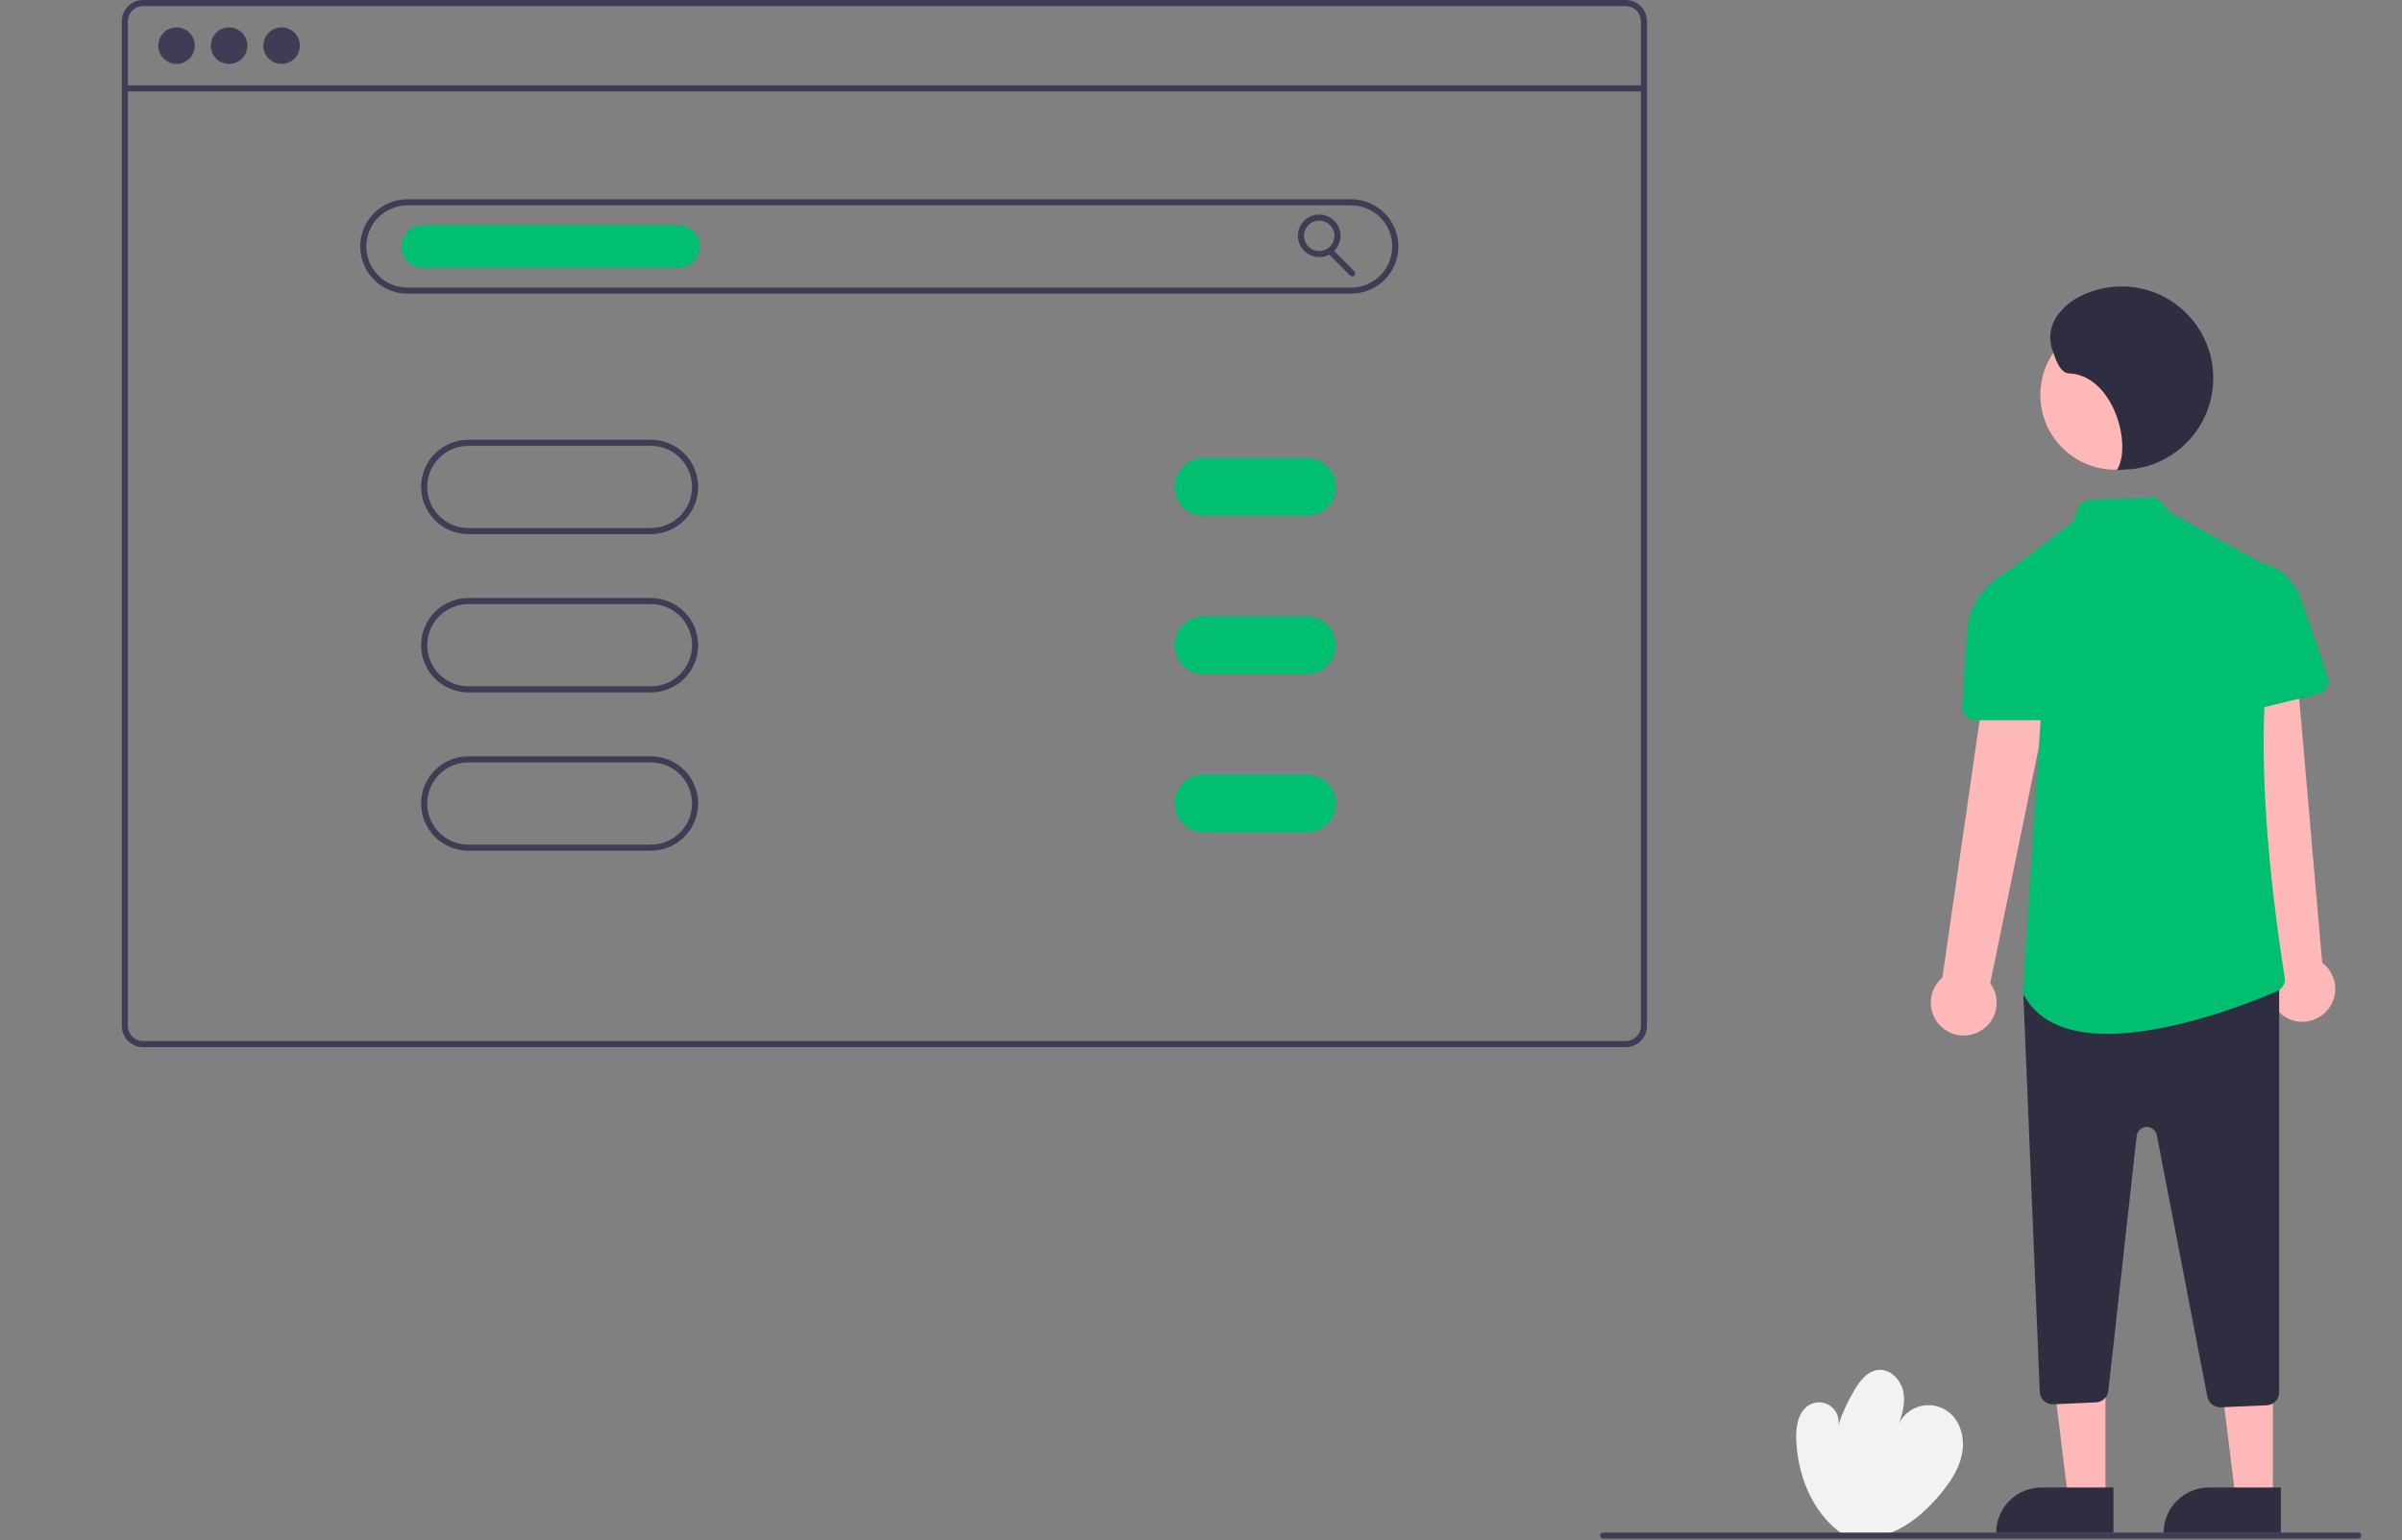 <svg width="789" height="506" viewBox="0 0 789 506" fill="none" xmlns="http://www.w3.org/2000/svg">
<rect x="0" y="0" width="789" height="506" fill="#808080" stroke="none"/>
<g clip-path="url(#clip0_54_35)">
<path d="M763.679 332.712C764.827 331.639 765.725 330.329 766.311 328.871C766.897 327.414 767.156 325.846 767.07 324.278C766.985 322.71 766.557 321.18 765.816 319.795C765.075 318.41 764.039 317.205 762.782 316.264L752.03 192.639L729.556 199.021L747.197 318.982C745.756 321.199 745.178 323.867 745.573 326.482C745.968 329.096 747.308 331.475 749.34 333.168C751.372 334.86 753.953 335.748 756.596 335.664C759.239 335.58 761.759 334.53 763.679 332.712V332.712Z" fill="#FFB8B8"/>
<path d="M746.591 492.157L734.331 492.156L728.499 444.868L746.593 444.869L746.591 492.157Z" fill="#FFB8B8"/>
<path d="M734.363 234.471C733.76 234.467 733.165 234.337 732.615 234.088C732.065 233.84 731.574 233.479 731.172 233.029C730.771 232.579 730.468 232.05 730.284 231.475C730.1 230.901 730.038 230.295 730.103 229.695L734.322 190.885L742.472 184.916L742.657 184.936C742.744 184.946 751.426 186.03 755.316 195.754C758.086 202.678 762.316 215.475 764.591 222.487C764.774 223.051 764.838 223.646 764.78 224.236C764.721 224.825 764.542 225.396 764.253 225.913C763.964 226.43 763.571 226.882 763.099 227.24C762.627 227.598 762.086 227.855 761.51 227.994L735.402 234.344C735.062 234.428 734.713 234.471 734.363 234.471V234.471Z" fill="#01BF71"/>
<path d="M605.568 504.209C595.351 497.374 590.206 484.371 590.003 472.08C589.935 467.959 590.975 463.18 594.668 461.347C595.724 460.823 596.906 460.6 598.081 460.703C599.256 460.807 600.38 461.233 601.329 461.935C602.277 462.637 603.014 463.587 603.457 464.68C603.901 465.774 604.033 466.968 603.841 468.132C605.21 464.123 606.986 460.264 609.142 456.616C610.967 453.528 613.53 450.314 617.105 450.02C621.253 449.68 624.717 453.708 625.305 457.828C625.893 461.948 624.394 466.048 622.921 469.94C623.337 468.178 624.189 466.547 625.398 465.199C626.607 463.85 628.135 462.827 629.842 462.221C631.549 461.616 633.381 461.448 635.169 461.734C636.958 462.02 638.646 462.749 640.08 463.856C644.136 466.987 645.472 472.75 644.452 477.772C643.432 482.793 640.435 487.187 637.121 491.095C633.235 495.678 628.735 499.865 623.348 502.526C617.96 505.186 611.59 506.204 605.859 504.4L605.568 504.209Z" fill="#F2F2F2"/>
<path d="M649.895 339.023C651.301 338.323 652.536 337.324 653.514 336.095C654.492 334.866 655.189 333.438 655.555 331.911C655.922 330.383 655.949 328.794 655.634 327.256C655.32 325.717 654.672 324.266 653.736 323.005L678.769 201.465L655.409 201.157L638.025 321.155C636.011 322.867 634.694 325.259 634.325 327.878C633.956 330.496 634.561 333.159 636.024 335.361C637.487 337.564 639.707 339.153 642.263 339.828C644.82 340.503 647.535 340.216 649.895 339.023V339.023Z" fill="#FFB8B8"/>
<path d="M691.591 492.157L679.331 492.156L673.499 444.868L691.593 444.869L691.591 492.157Z" fill="#FFB8B8"/>
<path d="M670.574 488.653H694.218V503.54H655.688C655.688 499.592 657.256 495.805 660.048 493.014C662.84 490.222 666.626 488.653 670.574 488.653V488.653Z" fill="#2F2E41"/>
<path d="M725.574 488.653H749.218V503.54H710.688C710.688 499.592 712.256 495.805 715.048 493.014C717.84 490.222 721.626 488.653 725.574 488.653V488.653Z" fill="#2F2E41"/>
<path d="M694.768 154.293C708.332 154.293 719.329 143.297 719.329 129.732C719.329 116.167 708.332 105.171 694.768 105.171C681.203 105.171 670.207 116.167 670.207 129.732C670.207 143.297 681.203 154.293 694.768 154.293Z" fill="#FFB8B8"/>
<path d="M729.296 462.319C728.297 462.315 727.329 461.965 726.558 461.329C725.787 460.693 725.26 459.81 725.065 458.829L708.461 372.923C708.309 372.136 707.88 371.43 707.252 370.933C706.624 370.435 705.838 370.18 705.038 370.212C704.237 370.244 703.475 370.562 702.889 371.108C702.303 371.655 701.932 372.393 701.843 373.189L692.546 456.867C692.436 457.888 691.964 458.836 691.214 459.538C690.464 460.24 689.487 460.65 688.461 460.692L674.516 461.326C673.949 461.356 673.382 461.271 672.849 461.078C672.315 460.884 671.826 460.585 671.41 460.199C670.991 459.816 670.652 459.355 670.413 458.84C670.174 458.326 670.04 457.769 670.018 457.202L664.671 327.943C664.642 327.291 664.763 326.64 665.024 326.042C665.285 325.443 665.68 324.912 666.179 324.489L669.271 321.851C670.05 321.187 671.041 320.821 672.066 320.821H744.344C745.486 320.822 746.581 321.277 747.388 322.084C748.195 322.891 748.65 323.986 748.651 325.128V457.357C748.653 458.468 748.225 459.536 747.457 460.338C746.689 461.14 745.641 461.614 744.531 461.66L729.48 462.315C729.419 462.317 729.357 462.319 729.296 462.319Z" fill="#2F2E41"/>
<path d="M692.279 339.628C680.593 339.628 670.293 336.514 665.093 327.433C664.658 326.685 664.454 325.825 664.507 324.961L671.04 225.085C671.093 224.277 670.852 223.478 670.361 222.834L652.028 198.796C651.684 198.345 651.433 197.831 651.288 197.284C651.143 196.736 651.108 196.165 651.185 195.603C651.261 195.042 651.448 194.501 651.734 194.012C652.02 193.523 652.399 193.095 652.851 192.753L680.353 171.917C680.93 171.478 681.351 170.865 681.551 170.168L682.352 167.364C682.6 166.491 683.119 165.718 683.833 165.158C684.547 164.597 685.42 164.277 686.328 164.243L706.508 163.467C707.181 163.444 707.85 163.578 708.462 163.858C709.075 164.138 709.614 164.557 710.037 165.081L712.184 167.765C712.458 168.108 712.796 168.393 713.18 168.605L746.93 187.256C747.596 187.625 748.153 188.164 748.543 188.818C748.934 189.472 749.144 190.217 749.153 190.979L749.154 191.039L749.14 191.096C741.273 223.899 741.715 265.36 750.532 321.581C750.556 322.438 750.323 323.283 749.863 324.007C749.403 324.731 748.738 325.301 747.952 325.644C740.647 328.808 714.06 339.628 692.279 339.628Z" fill="#01BF71"/>
<path d="M671.727 236.604H648.869C648.283 236.605 647.702 236.486 647.164 236.254C646.625 236.023 646.139 235.683 645.737 235.257C645.334 234.831 645.023 234.327 644.822 233.776C644.621 233.225 644.535 232.639 644.569 232.054C644.909 226.23 645.58 215.156 646.252 206.422C647.219 193.854 659.534 187.668 659.658 187.606L659.899 187.488L668.213 192.766L675.95 231.454C676.075 232.078 676.06 232.723 675.905 233.341C675.751 233.959 675.461 234.535 675.057 235.028C674.653 235.521 674.145 235.918 673.569 236.19C672.993 236.463 672.364 236.604 671.727 236.604H671.727Z" fill="#01BF71"/>
<path d="M695.327 154.465C700.58 146.154 694.022 123.276 679.731 122.679C676.432 122.541 675.165 117.74 674.044 114.634C673.473 112.834 673.321 110.926 673.6 109.058C673.879 107.19 674.582 105.41 675.654 103.855C677.836 100.756 680.841 98.329 684.33 96.847C688.254 95.044 692.519 94.106 696.838 94.098C701.156 94.089 705.426 95.009 709.357 96.796C713.288 98.583 716.789 101.195 719.622 104.454C722.454 107.714 724.553 111.544 725.775 115.686C726.997 119.828 727.313 124.184 726.703 128.459C726.093 132.734 724.57 136.827 722.238 140.462C719.906 144.097 716.82 147.187 713.188 149.523C709.557 151.86 705.465 153.388 701.191 154.004L695.327 154.465Z" fill="#2F2E41"/>
<path d="M534 0L47 0C45.144 0.002 43.365 0.74 42.053 2.053C40.74 3.365 40.002 5.144 40 7L40 337C40.002 338.856 40.74 340.635 42.053 341.948C43.365 343.26 45.144 343.998 47 344L534 344C535.856 343.998 537.635 343.26 538.948 341.948C540.26 340.635 540.998 338.856 541 337V7C540.998 5.144 540.26 3.365 538.948 2.053C537.635 0.74 535.856 0.002 534 0V0ZM539 337C538.999 338.326 538.473 339.597 537.535 340.535C536.597 341.473 535.326 341.999 534 342L47 342C45.674 341.999 44.403 341.473 43.465 340.535C42.528 339.597 42.001 338.326 42 337L42 7C42.001 5.674 42.528 4.403 43.465 3.465C44.403 2.527 45.674 2.001 47 2L534 2C535.326 2.001 536.597 2.527 537.535 3.465C538.473 4.403 538.999 5.674 539 7V337Z" fill="#3F3D56"/>
<path d="M540 28.04L41 28.04V30.04L540 30.04V28.04Z" fill="#3F3D56"/>
<path d="M58 21C61.314 21 64 18.314 64 15C64 11.686 61.314 9 58 9C54.686 9 52 11.686 52 15C52 18.314 54.686 21 58 21Z" fill="#3F3D56"/>
<path d="M75.25 21C78.564 21 81.25 18.314 81.25 15C81.25 11.686 78.564 9 75.25 9C71.936 9 69.25 11.686 69.25 15C69.25 18.314 71.936 21 75.25 21Z" fill="#3F3D56"/>
<path d="M92.5 21C95.814 21 98.5 18.314 98.5 15C98.5 11.686 95.814 9 92.5 9C89.186 9 86.5 11.686 86.5 15C86.5 18.314 89.186 21 92.5 21Z" fill="#3F3D56"/>
<path d="M443.827 96.465L133.827 96.465C129.716 96.465 125.773 94.832 122.867 91.925C119.96 89.018 118.327 85.076 118.327 80.965C118.327 76.854 119.96 72.911 122.867 70.004C125.773 67.098 129.716 65.465 133.827 65.465L443.827 65.465C447.938 65.465 451.88 67.098 454.787 70.004C457.694 72.911 459.327 76.854 459.327 80.965C459.327 85.076 457.694 89.018 454.787 91.925C451.88 94.832 447.938 96.465 443.827 96.465V96.465ZM133.827 67.465C130.246 67.465 126.812 68.887 124.281 71.419C121.749 73.95 120.327 77.384 120.327 80.965C120.327 84.545 121.749 87.979 124.281 90.511C126.812 93.042 130.246 94.465 133.827 94.465L443.827 94.465C447.407 94.465 450.841 93.042 453.373 90.511C455.904 87.979 457.327 84.545 457.327 80.965C457.327 77.384 455.904 73.95 453.373 71.419C450.841 68.887 447.407 67.465 443.827 67.465L133.827 67.465Z" fill="#3F3D56"/>
<path d="M213.827 175.465L153.827 175.465C149.716 175.465 145.773 173.832 142.867 170.925C139.96 168.018 138.327 164.075 138.327 159.965C138.327 155.854 139.96 151.911 142.867 149.004C145.773 146.098 149.716 144.465 153.827 144.465L213.827 144.465C217.938 144.465 221.88 146.098 224.787 149.004C227.694 151.911 229.327 155.854 229.327 159.965C229.327 164.075 227.694 168.018 224.787 170.925C221.88 173.832 217.938 175.465 213.827 175.465V175.465ZM153.827 146.465C150.246 146.465 146.812 147.887 144.281 150.419C141.749 152.95 140.327 156.384 140.327 159.965C140.327 163.545 141.749 166.979 144.281 169.511C146.812 172.042 150.246 173.465 153.827 173.465L213.827 173.465C217.407 173.465 220.841 172.042 223.373 169.511C225.904 166.979 227.327 163.545 227.327 159.965C227.327 156.384 225.904 152.95 223.373 150.419C220.841 147.887 217.407 146.465 213.827 146.465L153.827 146.465Z" fill="#3F3D56"/>
<path d="M213.827 227.465L153.827 227.465C149.716 227.465 145.773 225.832 142.867 222.925C139.96 220.018 138.327 216.075 138.327 211.965C138.327 207.854 139.96 203.911 142.867 201.004C145.773 198.098 149.716 196.465 153.827 196.465L213.827 196.465C217.938 196.465 221.88 198.098 224.787 201.004C227.694 203.911 229.327 207.854 229.327 211.965C229.327 216.075 227.694 220.018 224.787 222.925C221.88 225.832 217.938 227.465 213.827 227.465V227.465ZM153.827 198.465C150.246 198.465 146.812 199.887 144.281 202.419C141.749 204.95 140.327 208.384 140.327 211.965C140.327 215.545 141.749 218.979 144.281 221.511C146.812 224.042 150.246 225.465 153.827 225.465L213.827 225.465C217.407 225.465 220.841 224.042 223.373 221.511C225.904 218.979 227.327 215.545 227.327 211.965C227.327 208.384 225.904 204.95 223.373 202.419C220.841 199.887 217.407 198.465 213.827 198.465L153.827 198.465Z" fill="#3F3D56"/>
<path d="M213.827 279.465H153.827C149.716 279.465 145.773 277.832 142.867 274.925C139.96 272.018 138.327 268.075 138.327 263.965C138.327 259.854 139.96 255.911 142.867 253.004C145.773 250.098 149.716 248.465 153.827 248.465L213.827 248.465C217.938 248.465 221.88 250.098 224.787 253.004C227.694 255.911 229.327 259.854 229.327 263.965C229.327 268.075 227.694 272.018 224.787 274.925C221.88 277.832 217.938 279.465 213.827 279.465V279.465ZM153.827 250.465C150.246 250.465 146.812 251.887 144.281 254.419C141.749 256.95 140.327 260.384 140.327 263.965C140.327 267.545 141.749 270.979 144.281 273.511C146.812 276.042 150.246 277.465 153.827 277.465H213.827C217.407 277.465 220.841 276.042 223.373 273.511C225.904 270.979 227.327 267.545 227.327 263.965C227.327 260.384 225.904 256.95 223.373 254.419C220.841 251.887 217.407 250.465 213.827 250.465L153.827 250.465Z" fill="#3F3D56"/>
<path d="M222.827 87.965L138.827 87.965C136.97 87.965 135.19 87.227 133.877 85.914C132.564 84.602 131.827 82.821 131.827 80.965C131.827 79.108 132.564 77.328 133.877 76.015C135.19 74.702 136.97 73.965 138.827 73.965L222.827 73.965C224.683 73.965 226.464 74.702 227.776 76.015C229.089 77.328 229.827 79.108 229.827 80.965C229.827 82.821 229.089 84.602 227.776 85.914C226.464 87.227 224.683 87.965 222.827 87.965Z" fill="#01BF71"/>
<path d="M433.327 84.465C431.942 84.465 430.589 84.054 429.438 83.285C428.287 82.516 427.389 81.422 426.859 80.143C426.33 78.864 426.191 77.457 426.461 76.099C426.731 74.741 427.398 73.494 428.377 72.515C429.356 71.536 430.603 70.869 431.961 70.599C433.319 70.329 434.726 70.468 436.005 70.998C437.285 71.527 438.378 72.424 439.147 73.576C439.916 74.727 440.327 76.08 440.327 77.465C440.325 79.32 439.586 81.1 438.274 82.412C436.962 83.724 435.183 84.463 433.327 84.465ZM433.327 72.465C432.338 72.465 431.371 72.758 430.549 73.307C429.727 73.857 429.086 74.638 428.707 75.551C428.329 76.465 428.23 77.47 428.423 78.44C428.616 79.41 429.092 80.301 429.791 81C430.49 81.699 431.381 82.176 432.351 82.368C433.321 82.561 434.326 82.462 435.24 82.084C436.154 81.706 436.935 81.065 437.484 80.242C438.033 79.42 438.327 78.454 438.327 77.465C438.325 76.139 437.798 74.868 436.861 73.931C435.923 72.993 434.652 72.466 433.327 72.465V72.465Z" fill="#3F3D56"/>
<path d="M444.155 90.797C444.024 90.797 443.894 90.771 443.773 90.721C443.651 90.671 443.541 90.597 443.448 90.504L436.422 83.478C436.329 83.385 436.256 83.275 436.206 83.153C436.155 83.032 436.129 82.902 436.129 82.771C436.129 82.639 436.155 82.509 436.206 82.388C436.256 82.267 436.329 82.156 436.422 82.064C436.515 81.971 436.625 81.897 436.747 81.847C436.868 81.797 436.998 81.771 437.129 81.771C437.261 81.771 437.391 81.797 437.512 81.847C437.633 81.897 437.744 81.971 437.836 82.064L444.862 89.09C445.002 89.23 445.097 89.408 445.136 89.602C445.175 89.796 445.155 89.997 445.079 90.18C445.003 90.362 444.875 90.519 444.711 90.628C444.547 90.738 444.353 90.797 444.155 90.797L444.155 90.797Z" fill="#3F3D56"/>
<path d="M429.327 169.465H395.327C392.807 169.465 390.391 168.464 388.609 166.682C386.828 164.901 385.827 162.484 385.827 159.965C385.827 157.445 386.828 155.029 388.609 153.247C390.391 151.466 392.807 150.465 395.327 150.465H429.327C431.846 150.465 434.263 151.466 436.044 153.247C437.826 155.029 438.827 157.445 438.827 159.965C438.827 162.484 437.826 164.901 436.044 166.682C434.263 168.464 431.846 169.465 429.327 169.465V169.465Z" fill="#01BF71"/>
<path d="M429.327 221.465H395.327C392.807 221.465 390.391 220.464 388.609 218.682C386.828 216.901 385.827 214.484 385.827 211.965C385.827 209.445 386.828 207.029 388.609 205.247C390.391 203.466 392.807 202.465 395.327 202.465H429.327C431.846 202.465 434.263 203.466 436.044 205.247C437.826 207.029 438.827 209.445 438.827 211.965C438.827 214.484 437.826 216.901 436.044 218.682C434.263 220.464 431.846 221.465 429.327 221.465V221.465Z" fill="#01BF71"/>
<path d="M429.327 273.465H395.327C392.807 273.465 390.391 272.464 388.609 270.682C386.828 268.901 385.827 266.484 385.827 263.965C385.827 261.445 386.828 259.029 388.609 257.247C390.391 255.466 392.807 254.465 395.327 254.465H429.327C431.846 254.465 434.263 255.466 436.044 257.247C437.826 259.029 438.827 261.445 438.827 263.965C438.827 266.484 437.826 268.901 436.044 270.682C434.263 272.464 431.846 273.465 429.327 273.465V273.465Z" fill="#01BF71"/>
<path d="M774.606 505.465L526.606 505.465C526.341 505.465 526.087 505.359 525.899 505.172C525.712 504.984 525.606 504.73 525.606 504.465C525.606 504.199 525.712 503.945 525.899 503.757C526.087 503.57 526.341 503.465 526.606 503.465L774.606 503.465C774.872 503.465 775.126 503.57 775.314 503.757C775.501 503.945 775.606 504.199 775.606 504.465C775.606 504.73 775.501 504.984 775.314 505.172C775.126 505.359 774.872 505.465 774.606 505.465Z" fill="#3F3D56"/>
</g>
<defs>
<clipPath id="clip0_54_35">
<rect width="788.606" height="505.465" fill="white" transform="matrix(-1 0 0 1 788.606 0)"/>
</clipPath>
</defs>
</svg>
